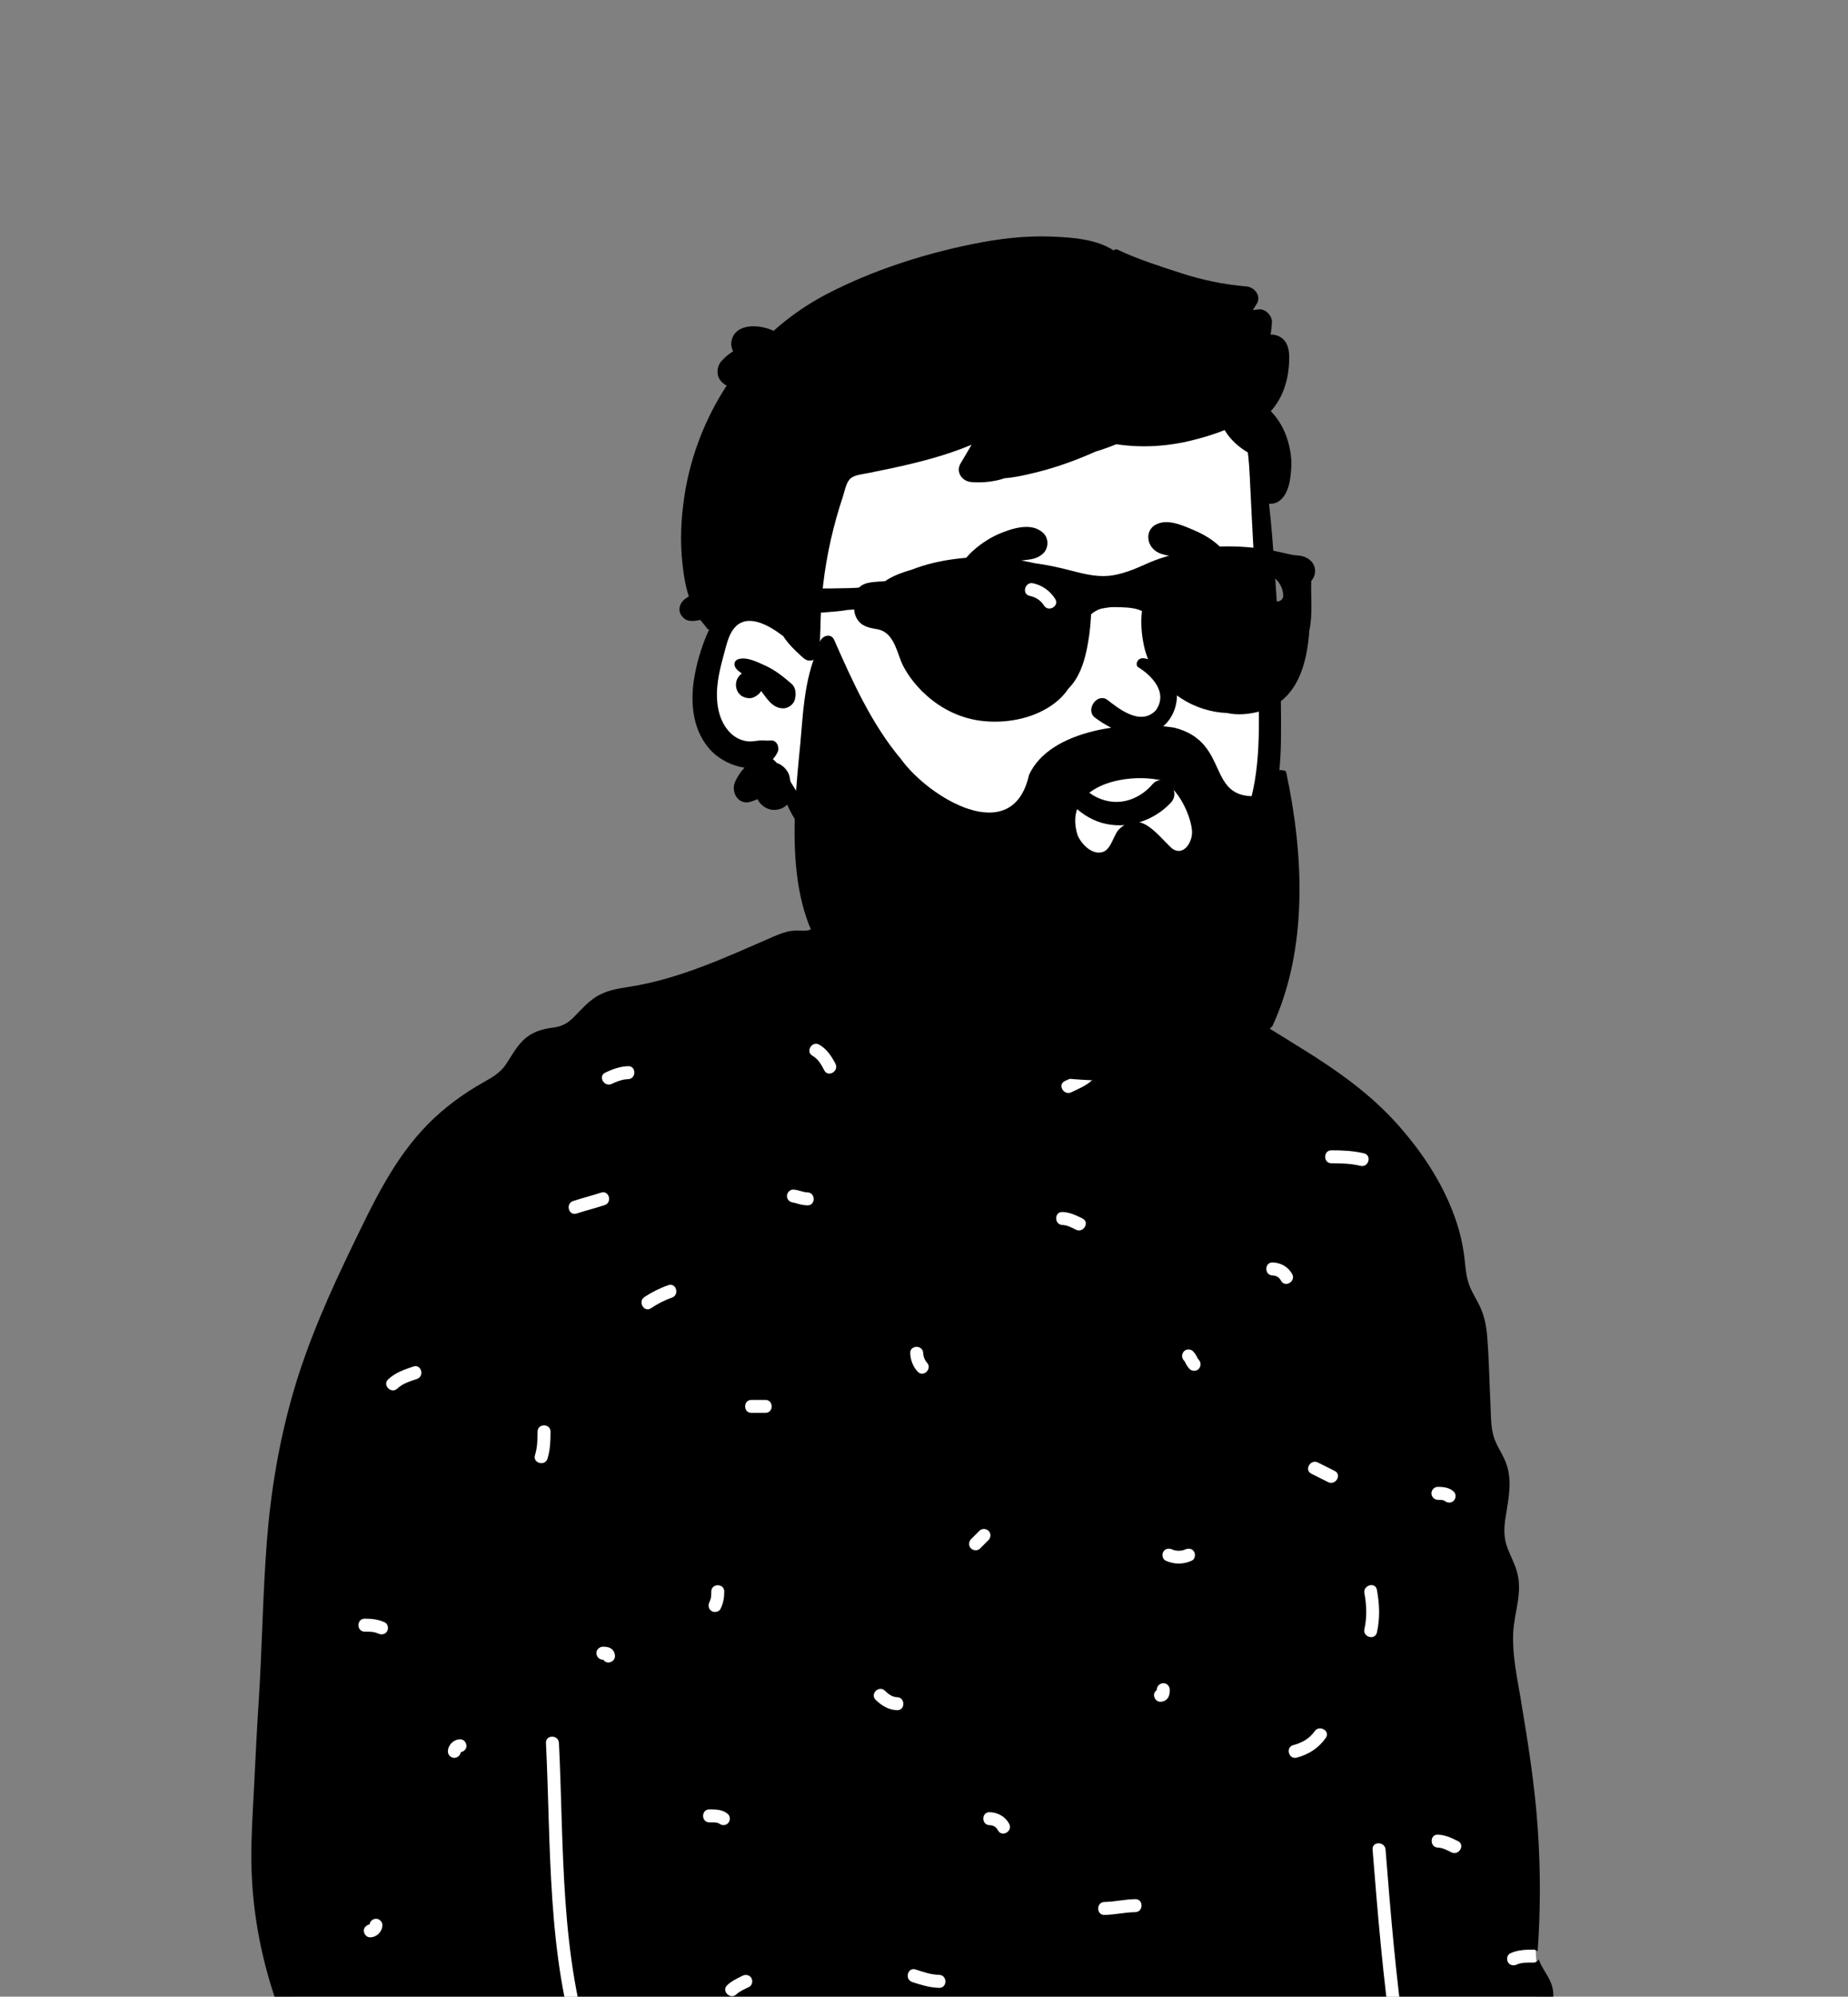 <svg width="213" height="230" viewBox="0 0 213 230" fill="none" xmlns="http://www.w3.org/2000/svg">
<rect x="0" y="0" width="213" height="230" fill="#808080" stroke="none"/>
<g clip-path="url(#clip0_12_548)">
<path fill-rule="evenodd" clip-rule="evenodd" d="M49.514 236.021C55.75 236.04 61.81 236.253 68.064 236.274C93.487 236.359 119.143 236.236 144.657 235.205C151.869 234.913 153.669 234.921 160.849 234.468C165.088 234.453 177.823 234.103 177.186 228.326C176.904 217.568 174.241 206.855 173.403 196.126C171.793 175.956 170.422 155.155 162.34 136.29C160.469 131.784 156.451 128.838 152.473 126.189C148.485 123.331 147.506 120.158 143.824 116.929C143.046 116.246 138.625 115.968 136.247 114.237C132.785 111.716 131.068 107.589 129.777 106.887C128.826 106.37 128.844 102.804 126.939 101.542C124.383 99.848 116.237 98.589 113.274 98.353C110.429 98.127 105.482 98.602 102.813 99.644C98.362 101.381 96.587 104.696 94.627 108.966C68.732 116.972 45.064 130.528 37.713 157.872C31.375 180.806 31.142 205.392 33.591 228.912C34.081 230.632 33.737 233.328 35.223 234.468C30.06 234.765 48.813 235.83 49.514 236.021Z" fill="white"/>
<path fill-rule="evenodd" clip-rule="evenodd" d="M167.293 213.376C166.803 213.131 166.292 212.851 165.733 212.832C164.772 212.798 164.77 211.303 165.733 211.336C166.572 211.366 167.309 211.716 168.048 212.084C168.91 212.515 168.152 213.804 167.293 213.376ZM165.733 171.275C166.389 171.276 167.05 171.358 167.553 171.817C167.853 172.09 167.829 172.599 167.553 172.875C167.258 173.17 166.794 173.147 166.496 172.875C166.593 172.963 166.497 172.876 166.461 172.856C166.453 172.852 166.448 172.848 166.446 172.846C166.439 172.844 166.431 172.843 166.419 172.84C166.341 172.82 166.264 172.801 166.185 172.787C166.183 172.79 166.018 172.776 165.979 172.774C165.897 172.771 165.815 172.771 165.733 172.771C165.327 172.771 164.985 172.429 164.985 172.023C164.985 171.619 165.329 171.275 165.733 171.275ZM158.702 188.052C158.488 188.992 157.047 188.592 157.261 187.655C157.571 186.292 157.515 184.897 157.261 183.529C157.086 182.587 158.527 182.187 158.702 183.132C159.007 184.772 159.075 186.418 158.702 188.052ZM156.814 134.298C155.7 134.034 154.599 134.003 153.46 134.002C152.496 134.002 152.498 132.506 153.46 132.506C154.73 132.507 155.971 132.561 157.212 132.856C158.149 133.079 157.749 134.521 156.814 134.298ZM153.082 170.73C152.437 170.407 151.791 170.084 151.145 169.761C150.283 169.33 151.041 168.04 151.899 168.469L153.837 169.439C154.699 169.87 153.941 171.159 153.082 170.73ZM152.814 200.185C151.995 201.366 150.843 202.1 149.461 202.467C148.528 202.714 148.134 201.271 149.063 201.025C150.052 200.762 150.93 200.285 151.523 199.43C152.068 198.643 153.364 199.392 152.814 200.185ZM147.647 147.524C147.425 147.109 147.092 146.934 146.678 146.925C145.715 146.903 145.715 145.407 146.678 145.429C147.622 145.451 148.487 145.925 148.938 146.769C149.392 147.618 148.101 148.373 147.647 147.524ZM138.164 157.69C137.896 157.983 137.376 157.975 137.106 157.69C136.941 157.516 136.803 157.322 136.693 157.108C136.652 157.027 136.613 156.945 136.567 156.866C136.547 156.831 136.524 156.796 136.501 156.763C136.493 156.756 136.477 156.739 136.46 156.721C136.173 156.417 136.18 155.969 136.46 155.664C136.728 155.372 137.248 155.379 137.518 155.664C137.683 155.838 137.821 156.032 137.93 156.246C137.972 156.327 138.011 156.409 138.057 156.488C138.077 156.523 138.1 156.558 138.123 156.591C138.131 156.598 138.147 156.615 138.164 156.633C138.451 156.937 138.444 157.385 138.164 157.69ZM137.366 179.776C136.392 180.222 135.324 180.222 134.35 179.776C133.982 179.607 133.894 179.075 134.082 178.753C134.3 178.38 134.738 178.317 135.105 178.485C135.547 178.687 136.17 178.687 136.611 178.485C136.98 178.316 137.414 178.376 137.634 178.753C137.823 179.077 137.733 179.608 137.366 179.776ZM134.71 195.409C134.542 195.805 134.181 196.016 133.759 196.032C133.34 196.048 133.029 195.677 133.011 195.284C133 195.031 133.137 194.814 133.334 194.68C133.334 194.666 133.334 194.652 133.334 194.638C133.334 194.219 133.677 193.908 134.082 193.89C134.485 193.872 134.83 194.247 134.829 194.638C134.829 194.902 134.813 195.164 134.71 195.409ZM130.852 220.263C129.659 220.282 128.493 220.566 127.3 220.586C126.335 220.601 126.338 219.105 127.3 219.09C128.493 219.071 129.659 218.786 130.852 218.767C131.816 218.751 131.813 220.247 130.852 220.263ZM125.891 124.414C125.192 125.08 124.329 125.407 123.479 125.823C122.617 126.245 121.859 124.954 122.724 124.532C123.445 124.179 124.242 123.919 124.833 123.356C125.531 122.692 126.589 123.749 125.891 124.414ZM124.016 141.654C123.526 141.409 123.015 141.129 122.455 141.11C121.494 141.076 121.493 139.58 122.455 139.614C123.295 139.643 124.032 139.993 124.77 140.362C125.633 140.793 124.874 142.082 124.016 141.654ZM115.027 210.846C114.806 210.432 114.472 210.257 114.058 210.247C113.096 210.225 113.096 208.73 114.058 208.752C115.002 208.773 115.868 209.247 116.319 210.091C116.772 210.941 115.481 211.695 115.027 210.846ZM111.914 178.367C111.617 178.094 111.638 177.586 111.914 177.31C112.237 176.986 112.56 176.663 112.883 176.34C113.179 176.045 113.642 176.066 113.941 176.34C114.238 176.613 114.217 177.121 113.941 177.398C113.617 177.721 113.295 178.044 112.972 178.367C112.676 178.663 112.213 178.641 111.914 178.367ZM108.244 228.986C107.166 228.96 106.155 228.651 105.139 228.313C104.229 228.01 104.621 226.566 105.536 226.87C106.419 227.164 107.306 227.468 108.244 227.49C109.207 227.512 109.207 229.008 108.244 228.986ZM103.4 197.001C102.425 196.974 101.617 196.478 100.933 195.813C100.242 195.141 101.301 194.084 101.991 194.755C102.382 195.136 102.833 195.49 103.4 195.506C104.362 195.532 104.363 197.028 103.4 197.001ZM106.408 155.869C106.42 156.268 106.588 156.694 106.835 156.956C107.496 157.656 106.44 158.715 105.778 158.014C105.232 157.435 104.936 156.661 104.913 155.869C104.886 154.905 106.381 154.909 106.408 155.869ZM95.004 123.293C94.691 122.681 94.281 121.962 93.657 121.623C92.81 121.164 93.566 119.873 94.412 120.332C95.26 120.792 95.866 121.699 96.295 122.539C96.732 123.395 95.441 124.151 95.004 123.293ZM93.065 138.848C92.719 138.838 92.374 138.779 92.04 138.688C91.897 138.649 91.755 138.605 91.612 138.566C91.551 138.549 91.291 138.517 91.451 138.525C91.046 138.503 90.703 138.2 90.703 137.777C90.703 137.389 91.047 137.008 91.451 137.029C92.005 137.059 92.51 137.337 93.065 137.353C94.027 137.38 94.028 138.875 93.065 138.848ZM88.221 162.755H86.606C85.642 162.755 85.644 161.26 86.606 161.26H88.221C89.184 161.26 89.183 162.755 88.221 162.755ZM86.337 228.883C85.847 229.128 85.27 229.361 84.873 229.736C84.174 230.397 83.115 229.341 83.816 228.678C84.321 228.2 84.967 227.9 85.582 227.592C85.945 227.411 86.39 227.492 86.605 227.86C86.799 228.193 86.698 228.703 86.337 228.883ZM82.729 209.985C82.667 209.968 82.6 209.955 82.537 209.947C82.283 209.912 82.017 209.924 81.762 209.924C80.798 209.924 80.799 208.428 81.762 208.429C82.52 208.429 83.309 208.44 83.905 208.971C84.208 209.24 84.178 209.755 83.905 210.028C83.608 210.325 83.149 210.297 82.848 210.028C82.88 210.057 82.771 209.997 82.729 209.985ZM81.761 184.568C81.979 184.12 81.982 183.828 81.982 183.331C81.983 182.367 83.478 182.368 83.478 183.331C83.477 184.053 83.37 184.669 83.053 185.323C82.876 185.688 82.358 185.784 82.03 185.592C81.662 185.377 81.586 184.932 81.761 184.568ZM77.438 149.483C76.571 149.778 75.797 150.196 75.033 150.7C74.227 151.232 73.479 149.936 74.278 149.408C75.15 148.833 76.052 148.377 77.041 148.041C77.956 147.729 78.344 149.175 77.438 149.483ZM72.395 124.31C71.751 124.328 71.086 124.575 70.512 124.854C69.649 125.273 68.892 123.983 69.757 123.563C70.577 123.164 71.475 122.84 72.395 122.814C73.359 122.787 73.355 124.283 72.395 124.31ZM70.134 191.509C69.881 191.52 69.664 191.383 69.53 191.186C69.516 191.186 69.502 191.186 69.488 191.186C69.069 191.186 68.759 190.843 68.741 190.438C68.723 190.034 69.097 189.69 69.488 189.69C69.752 189.69 70.014 189.706 70.259 189.81C70.655 189.977 70.866 190.339 70.882 190.761C70.898 191.18 70.527 191.491 70.134 191.509ZM66.458 139.791C65.54 140.091 65.15 138.646 66.06 138.349C67.129 137.999 68.221 137.729 69.29 137.379C70.208 137.079 70.598 138.524 69.688 138.822C68.619 139.171 67.526 139.441 66.458 139.791ZM63.105 168.022C62.82 168.94 61.377 168.546 61.663 167.624C61.938 166.735 61.958 165.839 61.959 164.915C61.959 163.951 63.455 163.953 63.454 164.915C63.454 165.967 63.418 167.009 63.105 168.022ZM53.108 201.835C53.053 202.208 52.758 202.476 52.371 202.494C51.978 202.511 51.609 202.137 51.624 201.746C51.651 200.993 52.265 200.379 53.017 200.352C53.436 200.336 53.747 200.707 53.765 201.1C53.782 201.482 53.463 201.78 53.108 201.835ZM48.048 158.852C47.258 159.116 46.414 159.367 45.795 159.952C45.095 160.613 44.036 159.557 44.737 158.894C45.554 158.123 46.605 157.759 47.651 157.41C48.567 157.104 48.956 158.549 48.048 158.852ZM44.62 187.908C44.403 188.279 43.963 188.346 43.597 188.176C43.107 187.948 42.565 187.956 42.036 187.955C41.073 187.954 41.074 186.459 42.036 186.46C42.852 186.46 43.605 186.537 44.352 186.885C44.719 187.056 44.809 187.584 44.62 187.908ZM42.682 223.17C42.264 223.185 41.953 222.815 41.935 222.422C41.918 222.04 42.236 221.742 42.592 221.686C42.647 221.314 42.942 221.046 43.328 221.028C43.722 221.011 44.09 221.385 44.076 221.776C44.049 222.529 43.435 223.142 42.682 223.17ZM178.902 228.826C178.648 227.911 178.066 227.173 177.627 226.35C177.48 226.073 177.429 225.9 177.349 225.697C177.241 225.915 177.03 226.078 176.714 226.078C176.107 226.078 175.397 226.039 174.83 226.299C174.462 226.468 174.028 226.408 173.807 226.031C173.618 225.707 173.708 225.176 174.076 225.007C174.91 224.625 175.808 224.583 176.714 224.582C176.937 224.582 177.107 224.664 177.226 224.788C177.572 220.047 177.564 215.302 177.236 210.557C176.887 205.487 176.083 200.517 175.242 195.512C174.835 193.086 174.306 190.634 174.409 188.163C174.512 185.708 175.564 183.42 174.818 180.957C174.519 179.97 174.007 179.065 173.674 178.089C173.317 177.038 173.349 176.001 173.512 174.913C173.846 172.697 174.401 170.508 173.513 168.345C173.121 167.385 172.485 166.529 172.179 165.538C171.798 164.306 171.85 162.943 171.787 161.666C171.658 159.09 171.624 156.497 171.411 153.926C171.316 152.774 171.108 151.682 170.635 150.626C170.181 149.609 169.506 148.684 169.205 147.605C168.906 146.543 168.88 145.423 168.719 144.337C168.551 143.189 168.288 142.058 167.933 140.954C166.561 136.684 164.047 132.848 161.077 129.522C157.92 125.986 154.147 123.324 150.141 120.843C148.035 119.538 145.929 118.233 143.824 116.929C143.78 117.174 143.623 117.398 143.324 117.499C142.533 117.763 141.69 118.014 141.07 118.599C140.37 119.259 139.311 118.203 140.013 117.541C140.744 116.85 141.664 116.486 142.599 116.167C141.64 115.562 140.671 114.936 139.589 114.587C138.641 114.28 137.243 114.548 136.475 113.852C135.871 113.304 135.68 112.289 135.449 111.545C135.159 110.621 134.909 109.647 134.541 108.75C134.29 108.137 133.926 107.548 133.466 107.073C133.264 106.295 132.894 105.585 132.24 105.153C130.528 104.02 128.425 105.145 127.672 106.761C127.05 106.759 126.393 106.895 125.788 106.933C124.543 107.011 123.297 107.047 122.05 107.043C119.611 107.035 117.17 106.877 114.751 106.553C110.426 105.974 106.23 104.805 101.978 103.894C101.954 103.838 101.926 103.782 101.892 103.726C100.977 102.189 98.695 102.449 97.257 103.031C96.641 103.279 96.013 103.593 95.659 104.177C95.285 104.429 94.962 104.736 94.747 105.059C94.302 105.727 93.958 107.073 93.056 107.185C92.461 107.258 91.858 107.144 91.254 107.23C90.499 107.335 89.822 107.6 89.125 107.903C83.817 110.208 78.33 112.772 72.569 113.665C71.218 113.875 69.842 114.091 68.669 114.849C67.715 115.464 66.979 116.309 66.192 117.111C65.426 117.892 64.794 118.238 63.701 118.379C62.374 118.549 61.224 118.915 60.254 119.88C59.449 120.682 58.923 121.707 58.292 122.638C57.649 123.587 56.705 124.122 55.726 124.674C53.41 125.979 51.253 127.555 49.375 129.445C45.418 133.431 43.022 138.554 40.607 143.546C37.996 148.945 35.555 154.41 33.862 160.176C32.202 165.837 31.215 171.661 30.759 177.54C30.279 183.707 30.212 189.9 29.812 196.071C29.612 199.154 29.46 202.241 29.307 205.326C29.157 208.374 28.939 211.427 28.974 214.478C29.041 220.377 30.221 226.294 32.282 231.817C32.796 233.191 33.366 234.547 33.974 235.882C34.507 237.054 36.329 236.923 36.901 235.882C37.032 235.642 37.134 235.395 37.22 235.145C38.716 235.158 40.226 235.042 41.712 235.18C44.336 235.425 46.965 235.562 49.597 235.725C54.804 236.048 60.021 236.263 65.23 236.56C65.735 236.589 66.24 236.618 66.746 236.648C63.033 225.155 63.515 212.729 62.928 200.776C62.88 199.813 64.376 199.818 64.423 200.776C65.013 212.781 64.51 225.238 68.354 236.75C69.845 236.851 71.334 236.974 72.818 237.155C74.018 237.299 75.223 237.469 76.434 237.409C77.808 237.344 79.15 237.03 80.49 236.757C82.925 236.261 85.271 236.485 87.716 236.79C90.331 237.117 92.955 237.299 95.586 237.413C106.124 237.875 116.732 238.295 127.266 237.59C129.816 237.42 132.359 237.181 134.892 236.856C137.501 236.521 140.082 235.958 142.689 235.639C145.259 235.324 147.622 236.186 150.162 236.345C152.752 236.508 155.412 235.968 157.978 235.657C158.815 235.556 159.653 235.457 160.492 235.359C159.412 227.96 158.799 220.505 158.203 213.053C158.126 212.092 159.622 212.1 159.698 213.053C160.289 220.447 160.889 227.846 161.967 235.187C166.41 234.67 170.858 234.147 175.255 233.341C176.508 233.113 177.752 232.741 178.502 231.623C179.057 230.794 179.169 229.779 178.902 228.826Z" fill="black"/>
<path fill-rule="evenodd" clip-rule="evenodd" d="M145.323 71.914C144.92 68.378 145.441 60.986 145.476 60.537C145.696 57.698 144.367 46.487 141.853 47.52C137.636 44.18 132.019 43.443 126.767 43.091C115.858 42.359 104.253 44.039 95.829 51.383C91.663 55.197 87.608 60.744 87.934 66.519C84.149 71.994 78.813 79.504 83.529 85.904C85.132 87.949 87.68 88.71 89.693 90.259C93.744 93.527 96.285 98.217 100.374 101.466C111.207 111.204 129.601 113.238 140.245 102.162C148.475 94.141 147.144 82.14 145.696 71.914C144.723 65.039 146.108 78.813 145.323 71.914Z" fill="white"/>
<path fill-rule="evenodd" clip-rule="evenodd" d="M112.194 28.094C115.112 27.505 118.107 27.139 121.087 27.249L121.317 27.258C123.558 27.347 126.397 27.546 128.353 28.85C128.465 28.737 128.646 28.679 128.81 28.757C131.134 29.867 133.69 30.669 136.137 31.466C138.573 32.259 141.1 32.783 143.653 32.994C144.613 33.074 145.435 34.111 144.827 35.042C144.683 35.263 144.542 35.487 144.401 35.712C144.636 35.687 144.871 35.662 145.106 35.638C145.878 35.561 146.65 36.385 146.604 37.138C146.575 37.611 146.524 38.078 146.449 38.54C146.743 38.534 147.035 38.578 147.318 38.698C148.749 39.302 148.649 41.007 148.542 42.304C148.394 44.105 147.721 46.011 146.471 47.358C147.404 48.328 148.065 49.486 148.459 50.86C148.744 51.864 148.904 52.934 148.825 53.979L148.8 54.292C148.703 55.426 148.51 56.682 147.694 57.498C147.276 57.918 146.76 58.072 146.268 58.023C146.565 60.637 146.756 63.266 146.935 65.885L147.02 67.137C147.42 73.191 147.721 79.284 147.642 85.348C147.569 91.015 146.45 96.515 142.975 101.116C139.811 105.306 135.267 108.395 130.127 109.569C127.357 110.203 124.53 110.248 121.726 109.844C120.367 109.647 118.999 109.346 117.709 108.872C116.282 108.344 115.255 107.568 114.295 106.405C113.84 105.854 114.059 104.68 114.964 104.79C116.332 104.956 117.581 105.156 118.893 105.561L119.081 105.62C120.388 106.039 121.741 106.351 123.107 106.484C125.905 106.755 128.746 106.482 131.426 105.633C135.79 104.25 139.549 101.167 141.958 97.293C144.818 92.701 145.141 87.489 145.1 82.209C145.056 76.415 144.867 70.618 144.56 64.83L144.507 63.866C144.345 60.887 144.188 57.907 144.05 54.927C144.007 53.992 143.941 53.05 143.823 52.117C142.745 51.485 141.779 50.614 141.149 49.539C139.884 50.062 138.553 50.44 137.328 50.741C134.492 51.438 131.548 51.608 128.661 51.171C127.883 51.493 127.088 51.776 126.282 52.019C126.064 52.116 125.846 52.211 125.629 52.304C123.685 53.136 121.713 53.841 119.661 54.357L119.157 54.482C118.077 54.749 116.904 55.011 115.755 55.093C115.566 55.166 115.362 55.228 115.139 55.282C114.093 55.536 113.007 55.617 111.934 55.527C110.889 55.439 110.134 54.383 110.71 53.394C111.13 52.672 111.555 51.952 111.983 51.234C110.493 51.855 108.955 52.371 107.404 52.809C105.837 53.25 104.249 53.622 102.658 53.964C101.808 54.145 100.954 54.306 100.105 54.487C99.498 54.617 98.565 54.684 98.07 55.084C97.522 55.523 97.367 56.548 97.159 57.18C96.886 58.001 96.63 58.825 96.397 59.659C95.932 61.323 95.55 63.011 95.255 64.716C94.96 66.423 94.761 68.147 94.651 69.876C94.541 71.604 94.59 73.343 94.412 75.063C94.317 75.975 93.337 76.445 92.614 75.807C92.529 75.732 92.444 75.657 92.359 75.58L92.233 75.465C91.614 74.904 91.014 74.309 90.519 73.64C90.429 73.517 90.343 73.388 90.263 73.257C90.25 73.257 90.239 73.253 90.225 73.244L90.088 73.14C88.577 72.015 86.051 70.548 84.577 72.417C84.108 73.013 83.867 73.772 83.668 74.503L83.317 75.813C83.091 76.668 82.878 77.527 82.753 78.402C82.471 80.361 82.613 82.62 83.96 84.19C84.499 84.819 85.241 85.267 86.069 85.385C86.53 85.449 86.986 85.37 87.444 85.312C87.91 85.254 88.358 85.348 88.824 85.303C89.564 85.23 89.887 86.116 89.611 86.673C89.461 86.972 89.285 87.231 89.085 87.449C89.246 87.588 89.399 87.737 89.547 87.894C89.984 88.034 90.377 88.335 90.67 88.734C90.908 89.055 91.031 89.405 91.052 89.773C91.078 89.865 91.1 89.958 91.121 90.054L91.522 90.705C91.61 90.847 91.698 90.988 91.786 91.127C92.806 92.735 93.939 94.096 95.347 95.378C96.702 96.612 98.172 97.717 99.445 99.041L99.595 99.198C100.782 100.449 102.033 101.963 101.569 103.782C101.449 104.25 100.796 104.586 100.371 104.27C99.001 103.253 98.311 101.642 97.148 100.408C95.952 99.136 94.627 97.994 93.427 96.726C92.292 95.53 91.397 94.174 90.723 92.682C90.453 92.98 90.061 93.191 89.517 93.273C88.583 93.413 87.711 92.866 87.304 92.056C87.042 92.172 86.775 92.277 86.506 92.359C85.089 92.793 84.198 91.216 84.732 90.052C85.018 89.427 85.375 88.885 85.818 88.429C84.433 88.238 83.024 87.522 82.114 86.629C79.83 84.383 79.516 81.008 80.03 78.008C80.303 76.416 80.774 74.807 81.385 73.313C81.491 73.053 81.606 72.791 81.731 72.533C81.661 72.531 81.59 72.501 81.546 72.444C81.132 71.879 80.63 71.417 80.323 70.785C80.041 70.206 79.727 69.618 79.504 69.015C79.047 67.779 78.823 66.384 78.673 65.077C78.365 62.402 78.484 59.743 78.894 57.084C79.591 52.556 81.274 48.223 83.754 44.42C83.62 44.349 83.49 44.264 83.369 44.162L83.31 44.11L83.213 44.023C82.505 43.382 82.566 42.181 83.213 41.532L83.417 41.327C83.676 41.07 83.899 40.867 84.317 40.587C84.378 40.546 84.441 40.507 84.505 40.471C84.287 40.066 84.211 39.594 84.363 39.072C84.894 37.256 87.507 37.32 89.163 38.112C90.995 36.476 93.027 35.056 95.229 33.907C100.473 31.169 106.404 29.261 112.194 28.094ZM85.084 75.938C86.063 75.618 87.364 76.289 88.245 76.693C89.36 77.206 90.31 77.963 91.229 78.763C91.687 79.163 91.769 79.817 91.656 80.376C91.644 80.433 91.633 80.49 91.62 80.548C91.498 81.145 90.833 81.614 90.244 81.597C89.013 81.564 88.426 80.5 87.728 79.599C87.647 79.744 87.544 79.879 87.416 79.98L87.33 80.047C87.041 80.268 86.722 80.444 86.34 80.427C86.069 80.414 85.809 80.345 85.57 80.219C84.972 79.903 84.708 79.129 84.871 78.499C84.972 78.103 85.204 77.793 85.506 77.578L85.393 77.5C85.152 77.332 84.932 77.155 84.76 76.893L84.721 76.832H84.736C84.549 76.51 84.671 76.073 85.084 75.938Z" fill="black"/>
<path fill-rule="evenodd" clip-rule="evenodd" d="M131.213 94.753C129.836 95.152 128.359 95.188 126.955 94.776C125.682 94.402 124.375 93.58 123.438 92.491C122.606 91.525 122.067 90.35 122.088 89.096C122.091 88.953 122.142 88.833 122.221 88.74C122.305 88.641 122.424 88.572 122.551 88.542C122.681 88.511 122.819 88.522 122.936 88.576C123.043 88.624 123.134 88.706 123.191 88.826C123.335 89.015 123.478 89.202 123.622 89.383C124.78 90.813 125.901 91.881 127.642 92.265C128.586 92.473 129.529 92.38 130.395 92.063C131.322 91.723 132.159 91.126 132.815 90.362C133.112 90.016 133.462 89.875 133.805 89.873C134.193 89.87 134.576 90.051 134.865 90.339C135.149 90.622 135.339 91.007 135.356 91.41C135.372 91.764 135.256 92.133 134.95 92.462C133.939 93.548 132.63 94.343 131.213 94.753ZM131.171 76.844C132.583 77.702 134.733 79.703 133.215 81.83C131.428 83.706 128.854 81.555 127.586 80.583C126.411 79.829 125.09 81.768 126.18 82.648C135.343 89.434 139.062 77.068 131.885 75.835C131.095 75.699 130.801 76.578 131.171 76.844ZM117.969 73.067C117.515 72.777 116.981 72.677 116.39 72.947C115.928 73.157 115.117 73.858 114.553 74.779C114.167 75.409 113.894 76.149 113.951 76.919C113.964 77.098 113.898 77.23 113.794 77.327C113.711 77.404 113.592 77.461 113.453 77.478C113.334 77.494 113.201 77.48 113.094 77.446C112.888 77.382 112.78 77.249 112.739 77.14C112.344 76.091 112.514 74.92 112.957 73.864C113.554 72.438 114.639 71.244 115.35 70.859C116.566 70.2 118.001 70.17 119.219 70.841C120.256 71.412 120.904 72.335 121.549 73.275C121.686 73.475 121.822 73.674 121.963 73.869C122.244 74.26 122.272 74.647 122.163 74.979C122.042 75.347 121.734 75.658 121.349 75.82C120.992 75.971 120.579 75.992 120.213 75.837C119.904 75.707 119.62 75.453 119.441 75.021C119.138 74.295 118.635 73.493 117.969 73.067ZM141.007 74.684C140.696 74.846 140.453 74.894 140.108 74.791C139.918 74.734 139.729 74.624 139.582 74.477C139.436 74.33 139.33 74.148 139.289 73.947C139.189 73.449 138.916 72.983 138.528 72.679C138.197 72.42 137.778 72.282 137.314 72.36C136.813 72.444 136.336 72.765 136.007 73.144C135.897 73.271 135.811 73.415 135.724 73.558C135.562 73.825 135.405 74.074 135.182 74.27C135.097 74.345 134.969 74.397 134.846 74.397C134.795 74.397 134.745 74.388 134.696 74.373C134.197 73.873 134.101 73.493 134.117 73.116C134.134 72.721 134.29 72.321 134.542 71.948C135.132 71.073 136.252 70.355 137.008 70.192C138.044 69.97 139.072 70.237 139.897 70.816C140.745 71.411 141.374 72.335 141.57 73.377C141.617 73.628 141.597 73.898 141.502 74.133C141.408 74.363 141.246 74.559 141.007 74.684ZM120.252 63.735C119.631 64.34 118.895 64.434 118.151 64.517C117.738 64.564 117.408 64.602 117.083 64.675C116.19 64.877 115.308 65.18 114.503 65.618C113.661 66.075 112.744 66.626 112.084 67.332C111.927 67.5 111.779 67.677 111.631 67.853C111.496 68.014 111.366 68.17 111.229 68.319C111.072 68.491 110.922 68.671 110.773 68.851C110.681 69.002 110.663 69.04 110.645 69.078C110.617 69.137 110.584 69.202 110.547 69.272C110.497 69.368 110.437 69.473 110.375 69.568C110.272 69.742 110.216 69.79 110.168 69.811C110.088 69.847 110.013 69.864 109.94 69.855C109.871 69.846 109.806 69.813 109.742 69.759C109.423 69.489 109.329 69.046 109.339 68.577C109.353 67.864 109.616 67.075 109.859 66.589C110.422 65.462 111.203 64.29 112.143 63.449C113.215 62.488 114.388 61.761 115.735 61.26C116.572 60.949 117.542 60.663 118.454 60.699C119.11 60.725 119.737 60.92 120.255 61.408C120.572 61.707 120.725 62.133 120.725 62.558C120.725 62.992 120.566 63.428 120.252 63.735ZM142.271 69.281C142.231 69.346 142.177 69.39 142.116 69.417C142.052 69.445 141.981 69.453 141.912 69.442C141.844 69.43 141.78 69.4 141.728 69.352C141.679 69.307 141.642 69.247 141.625 69.174C141.212 67.361 140.411 66.012 138.701 65.143C137.86 64.715 136.893 64.443 135.977 64.226C135.711 64.163 135.43 64.122 135.147 64.081C134.26 63.952 133.366 63.803 132.787 63.086C132.439 62.653 132.292 62.101 132.375 61.595C132.453 61.119 132.731 60.683 133.236 60.421C134.495 59.77 136.058 60.409 137.329 60.953C137.423 60.993 137.516 61.033 137.606 61.071C138.849 61.596 139.982 62.288 140.914 63.279C141.653 64.065 142.338 65.226 142.614 66.421C142.844 67.415 142.79 68.43 142.271 69.281Z" fill="black"/>
<path fill-rule="evenodd" clip-rule="evenodd" d="M135.129 97.772C133.389 96.221 131.438 93.103 128.937 95.57C128.319 96.267 128.068 97.831 127.122 98.137C125.866 98.545 124.622 97.215 124.194 96.195C122.442 90.523 129.682 88.967 133.806 89.883C135.821 90.711 137.305 94.043 137.395 95.781C137.453 96.95 136.464 98.668 135.129 97.772ZM148.261 89.03C148.244 88.955 148.22 88.887 148.192 88.825C147.422 88.534 146.813 88.831 146.436 89.385C146.449 89.523 146.49 89.663 146.516 89.799C146.225 90.412 145.963 91.169 145.57 91.698C145.492 91.704 145.411 91.695 145.334 91.673C138.809 92.355 141.994 85.525 135.376 83.829C130.26 82.984 121.013 83.952 118.6 89.278C116.696 97.787 107.018 91.858 103.84 87.433C100.45 83.406 98.257 78.485 96.143 73.71C95.697 72.7 94.302 73.422 94.454 74.392C92.5 78.313 92.565 83.022 92.081 87.318C91.258 95.887 90.456 107.905 98.416 113.137C108.787 124.863 134.683 129.001 146.645 118.227C150.785 109.322 150.275 98.458 148.261 89.03Z" fill="black"/>
<path fill-rule="evenodd" clip-rule="evenodd" d="M141.449 62.939C145.836 62.939 148.34 63.883 149.257 63.956L149.285 63.959C149.666 63.983 150.009 64.015 150.368 64.154C151.688 64.662 151.903 66.048 151.133 66.921C151.079 68.728 151.316 70.839 150.909 72.652C150.406 80.293 146.813 81.582 144.771 82.053C143.746 82.29 142.531 82.384 141.442 82.134C139.584 82.065 137.748 81.483 136.176 80.47C133.988 79.058 132.362 76.888 131.835 74.312C131.585 73.085 131.468 71.807 131.604 70.559L131.624 70.387C130.913 70.046 130.089 69.982 129.239 69.952C128.833 69.938 128.433 69.925 128.044 69.942C127.664 69.984 127.289 70.041 126.912 70.118C126.501 70.242 126.113 70.447 125.754 70.771L125.73 71.245C125.662 72.427 125.507 73.614 125.268 74.774C124.914 76.486 124.345 78.121 123.135 79.336C122.726 79.948 122.219 80.494 121.603 80.967C119.368 82.689 116.331 83.321 113.543 83.083C107.884 82.6 104.614 78.106 103.86 76.186L103.815 76.069C103.27 74.641 102.836 72.789 101.116 72.482L100.75 72.416C99.964 72.269 99.24 72.063 98.779 71.297C98.578 70.963 98.474 70.588 98.448 70.207C98.18 70.228 97.912 70.247 97.644 70.266C95.512 70.718 82.723 71.1 81.702 71.1C81.702 71.1 79.74 71.926 78.911 71.286C78.337 70.841 78.148 70.248 78.464 69.576C78.941 68.564 81.141 67.956 82.119 67.763C82.119 67.763 97.887 67.894 99.022 67.679C99.724 66.955 100.98 67.054 102.029 66.939C102.898 66.32 104.114 65.905 105.074 65.627C105.269 65.553 105.463 65.481 105.651 65.413C107.412 64.786 109.241 64.454 111.099 64.276C113.014 64.094 114.935 64.176 116.839 64.437C117.642 64.546 118.436 64.687 119.226 64.871C120.639 65.058 122.044 65.365 123.458 65.729L123.741 65.802C125.23 66.193 126.76 66.531 128.301 66.266C129.556 66.052 130.763 65.569 131.92 65.046L132.071 64.978C134.614 63.816 138.587 62.939 141.449 62.939ZM119.073 67.188C118.134 66.981 117.733 68.429 118.675 68.636C119.342 68.782 119.907 69.119 120.289 69.689L120.329 69.751C120.841 70.566 122.137 69.813 121.621 68.993C121.04 68.069 120.138 67.422 119.073 67.188ZM146.564 66.29C146.233 66.057 145.732 66.23 145.54 66.559C145.329 66.922 145.467 67.326 145.777 67.564L145.809 67.587C146.093 67.787 146.37 68.146 146.404 68.514L146.408 68.56C146.445 69.524 147.941 69.529 147.904 68.56C147.867 67.613 147.319 66.822 146.564 66.29Z" fill="black"/>
</g>
<defs>
<clipPath id="clip0_12_548">
<rect width="212.308" height="230" fill="white"/>
</clipPath>
</defs>
</svg>
